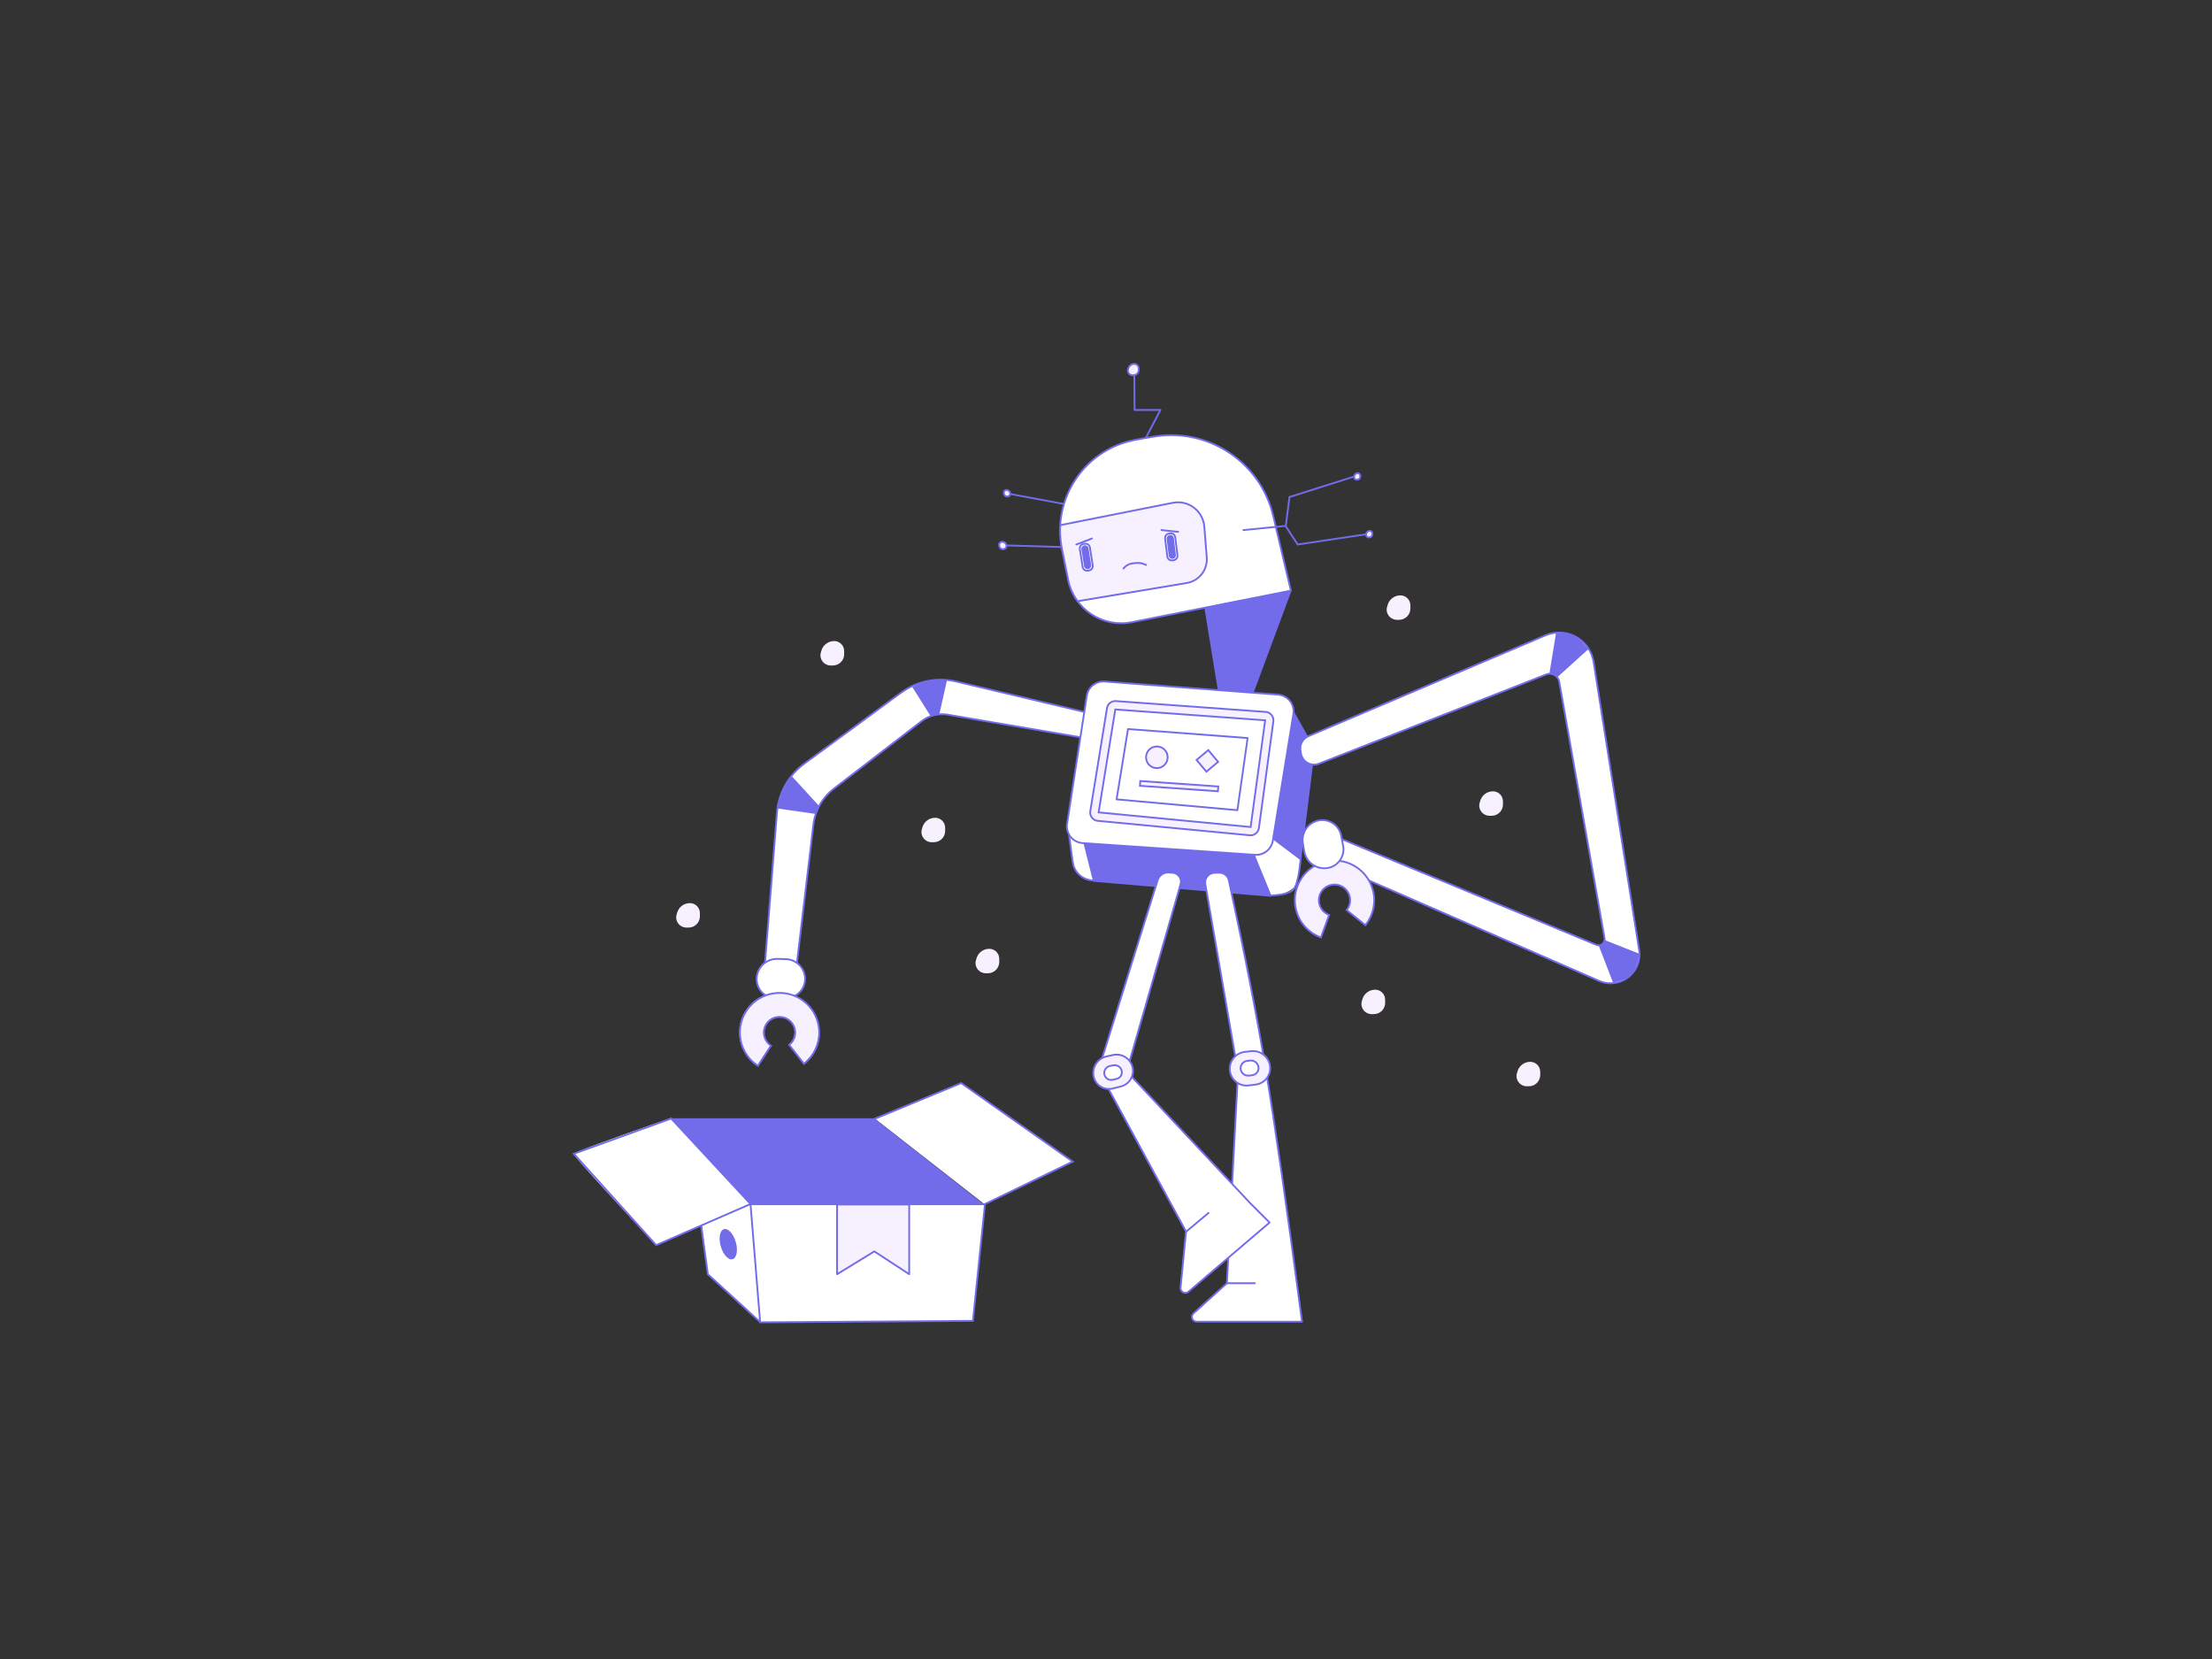 <svg width="1840" height="1380" viewBox="0 0 1840 1380" fill="none" xmlns="http://www.w3.org/2000/svg">
<rect x="0" y="0" width="1840" height="1380" fill="#333333" stroke="none"/>
<path fill-rule="evenodd" clip-rule="evenodd" d="M1126.55 396.027C1126.92 394.79 1128.05 393.941 1129.35 393.934C1129.35 393.934 1129.36 393.934 1129.37 393.934C1130.54 393.94 1131.49 394.897 1131.48 396.071C1131.48 396.498 1131.48 396.748 1131.48 396.819C1131.48 396.823 1131.48 396.828 1131.48 396.834C1131.48 398.227 1130.36 399.363 1128.97 399.39L1128.6 399.397C1128.48 399.399 1128.37 399.392 1128.25 399.377C1127.02 399.211 1126.16 398.078 1126.32 396.845C1126.33 396.758 1126.41 396.485 1126.55 396.027ZM1136.55 444.027C1136.92 442.79 1138.05 441.941 1139.35 441.934C1139.35 441.934 1139.36 441.934 1139.37 441.934C1140.54 441.94 1141.49 442.897 1141.48 444.071C1141.48 444.498 1141.48 444.748 1141.48 444.819C1141.48 444.823 1141.48 444.828 1141.48 444.834C1141.48 446.227 1140.36 447.363 1138.97 447.39L1138.6 447.397C1138.48 447.399 1138.37 447.392 1138.25 447.377C1137.02 447.211 1136.16 446.078 1136.32 444.845C1136.33 444.758 1136.41 444.485 1136.55 444.027ZM839.628 409.06C839.812 409.48 839.914 409.732 839.936 409.815C840.25 411.03 839.519 412.27 838.304 412.584C838.198 412.611 838.091 412.631 837.982 412.642L837.556 412.689C836.165 412.84 834.911 411.843 834.746 410.453C834.738 410.383 834.708 410.144 834.658 409.736C834.512 408.542 835.361 407.455 836.555 407.308C837.854 407.149 839.103 407.861 839.628 409.06ZM836.444 452.404C836.654 452.883 836.772 453.171 836.796 453.267C837.155 454.656 836.32 456.072 834.931 456.431C834.811 456.462 834.688 456.484 834.563 456.498L834.077 456.551C832.487 456.724 831.054 455.584 830.865 453.995C830.856 453.916 830.822 453.643 830.765 453.176C830.597 451.811 831.568 450.569 832.932 450.402C834.417 450.22 835.845 451.033 836.444 452.404ZM938.637 306.176C939.281 304.018 941.266 302.539 943.518 302.539C945.589 302.539 947.267 304.218 947.267 306.288C947.267 307.001 947.268 307.418 947.268 307.539C947.277 309.952 945.342 311.922 942.929 311.955L942.206 311.965C942.018 311.968 941.83 311.957 941.643 311.932C939.498 311.651 937.987 309.684 938.268 307.539C938.287 307.391 938.411 306.936 938.637 306.176Z" fill="#F6F0FF"/>
<path fill-rule="evenodd" clip-rule="evenodd" d="M889.302 693.935C891.613 711.992 893.447 722.326 894.802 724.935C896.835 728.848 907.302 732.435 909.302 732.435C910.635 732.435 959.968 736.601 1057.3 744.935C1064.64 744.935 1070.97 742.768 1076.3 738.435C1078.45 736.687 1078.24 734.187 1079.3 730.435C1080.35 726.732 1081.35 718.899 1082.3 706.935L1057.3 693.935H889.302Z" fill="white"/>
<path d="M836.854 406.845C835.249 407.042 834.107 408.503 834.304 410.108C834.354 410.515 834.384 410.754 834.392 410.822C834.605 412.621 836.228 413.911 838.028 413.715L838.454 413.669C838.598 413.653 838.741 413.627 838.882 413.591C840.498 413.173 841.47 411.525 841.053 409.909C841.016 409.768 840.911 409.511 840.705 409.04C840.048 407.537 838.482 406.645 836.854 406.845ZM839.331 409.641C839.493 410.01 839.593 410.257 839.6 410.284C839.81 411.098 839.321 411.928 838.507 412.138C838.436 412.157 838.364 412.17 838.291 412.178L837.866 412.224C836.883 412.331 835.998 411.627 835.881 410.645C835.873 410.574 835.843 410.335 835.793 409.925C835.697 409.142 836.254 408.43 837.037 408.334C838.007 408.214 838.94 408.746 839.331 409.641ZM833.232 449.938C831.456 450.156 830.193 451.773 830.411 453.548C830.468 454.014 830.502 454.287 830.511 454.365C830.748 456.362 832.55 457.795 834.549 457.577L835.035 457.525C835.195 457.507 835.354 457.478 835.51 457.438C837.299 456.976 838.375 455.15 837.913 453.361C837.874 453.207 837.754 452.915 837.522 452.384C836.79 450.71 835.045 449.716 833.232 449.938ZM836.148 452.985C836.336 453.414 836.451 453.697 836.461 453.736C836.716 454.723 836.122 455.73 835.134 455.986C835.048 456.008 834.961 456.024 834.873 456.033L834.387 456.086C833.205 456.215 832.14 455.368 832 454.188C831.991 454.107 831.957 453.834 831.9 453.366C831.783 452.412 832.461 451.544 833.414 451.427C834.57 451.285 835.681 451.919 836.148 452.985ZM1129.37 392.816C1127.74 392.824 1126.32 393.89 1125.85 395.443C1125.7 395.954 1125.62 396.231 1125.6 396.377C1125.38 398.02 1126.53 399.531 1128.18 399.752C1128.33 399.772 1128.48 399.781 1128.63 399.778L1129.01 399.771C1130.81 399.737 1132.25 398.267 1132.25 396.466L1132.25 396.451C1132.25 396.382 1132.25 396.132 1132.26 395.707C1132.27 394.118 1130.98 392.824 1129.4 392.816C1129.38 392.816 1129.38 392.816 1129.37 392.816ZM1127.09 396.577C1127.09 396.548 1127.17 396.279 1127.29 395.874C1127.57 394.953 1128.41 394.321 1129.37 394.316C1129.38 394.316 1129.38 394.316 1129.39 394.316C1130.15 394.32 1130.76 394.939 1130.76 395.699C1130.75 396.128 1130.75 396.377 1130.75 396.45L1130.75 396.466C1130.75 397.45 1129.97 398.253 1128.98 398.271L1128.61 398.279C1128.53 398.28 1128.45 398.276 1128.38 398.265C1127.56 398.155 1126.98 397.399 1127.09 396.577ZM1139.37 440.816C1137.74 440.824 1136.32 441.89 1135.85 443.443C1135.7 443.954 1135.62 444.231 1135.6 444.377C1135.38 446.02 1136.53 447.531 1138.18 447.752C1138.33 447.772 1138.48 447.781 1138.63 447.778L1139.01 447.771C1140.81 447.737 1142.25 446.267 1142.25 444.466L1142.25 444.451C1142.25 444.382 1142.25 444.132 1142.26 443.707C1142.27 442.118 1140.98 440.824 1139.4 440.816C1139.38 440.816 1139.38 440.816 1139.37 440.816ZM1137.09 444.577C1137.09 444.548 1137.17 444.279 1137.29 443.874C1137.57 442.953 1138.41 442.321 1139.37 442.316C1139.38 442.316 1139.38 442.316 1139.39 442.316C1140.15 442.32 1140.76 442.939 1140.76 443.699C1140.75 444.128 1140.75 444.377 1140.75 444.45L1140.75 444.466C1140.75 445.45 1139.97 446.253 1138.98 446.271L1138.61 446.279C1138.53 446.28 1138.45 446.276 1138.38 446.265C1137.56 446.155 1136.98 445.399 1137.09 444.577ZM937.488 307.638C937.153 310.194 938.954 312.537 941.51 312.873C941.732 312.902 941.956 312.915 942.181 312.912L942.903 312.902C945.727 312.863 947.993 310.557 947.982 307.733C947.982 307.613 947.981 307.196 947.981 306.484C947.981 304 945.967 301.985 943.482 301.985C940.898 301.985 938.622 303.682 937.883 306.158C937.64 306.972 937.516 307.431 937.488 307.638ZM943.482 303.485C945.138 303.485 946.481 304.828 946.481 306.485C946.481 307.199 946.482 307.616 946.482 307.738C946.49 309.74 944.884 311.374 942.883 311.402L942.16 311.412C942.008 311.414 941.856 311.405 941.705 311.385C939.97 311.158 938.748 309.567 938.976 307.833C938.988 307.743 939.109 307.294 939.32 306.587C939.869 304.747 941.562 303.485 943.482 303.485Z" fill="#726CEB"/>
<path d="M893.48 441.173L887.148 454.434L837.002 452.93L836.957 454.43L888.08 455.962L895.161 441.133L924.934 440.426L924.899 438.926L894.292 439.653L889.093 419.217L839.904 410.101L839.631 411.576L887.876 420.517L893.133 441.181L893.48 441.173Z" fill="#726CEB"/>
<path fill-rule="evenodd" clip-rule="evenodd" d="M1001.8 505.435L1074.3 491.435L1041.8 578.935H1013.8L1001.8 505.435Z" fill="#726CEB"/>
<path fill-rule="evenodd" clip-rule="evenodd" d="M911.302 594.434L795.493 566.919C779.512 563.122 762.669 566.534 749.424 576.25L668.976 635.267C655.849 644.898 647.562 659.765 646.276 675.995L635.302 814.434H661.302L676.613 685.819C678.013 674.062 684.092 663.365 693.477 656.145L766.596 599.9C772.784 595.14 780.677 593.18 788.373 594.492L908.302 614.934L911.302 594.434Z" fill="white"/>
<path d="M912.144 593.863L795.667 566.19C779.471 562.342 762.403 565.799 748.981 575.645L668.533 634.663C655.229 644.422 646.832 659.488 645.528 675.936L634.49 815.184H661.968L677.358 685.908C678.734 674.351 684.71 663.836 693.935 656.74L767.054 600.495C773.075 595.862 780.758 593.954 788.247 595.231L908.933 615.803L912.144 593.863ZM907.671 614.066L788.499 593.752C780.597 592.406 772.492 594.418 766.139 599.306L693.02 655.551C683.475 662.893 677.292 673.773 675.869 685.731L660.636 813.684H636.114L647.024 676.054C648.293 660.041 656.468 645.374 669.42 635.872L749.868 576.855C762.936 567.268 779.553 563.903 795.32 567.649L910.461 595.005L907.671 614.066Z" fill="#726CEB"/>
<path fill-rule="evenodd" clip-rule="evenodd" d="M908.859 731.663L901.302 701.435L1043.8 710.935L1045.43 715.159L1057.3 744.164C1065.87 743.799 1071.72 742.34 1074.83 739.849C1077.61 737.63 1079.75 729.299 1081.12 715.042L1059.3 698.631L1070.3 580.935L1093.8 622.935L1083.05 709.883C1083.05 709.918 1083.05 709.955 1083.05 709.991C1081.7 727.904 1079.34 738.162 1075.77 741.02C1072.33 743.774 1066.15 745.304 1057.2 745.67L1057.3 745.935L909.302 733.435L909.239 733.183C900.23 732.864 892.759 726.099 891.554 717.161L888.514 694.616L890 694.415L893.04 716.961C894.128 725.03 900.775 731.173 908.859 731.663Z" fill="#726CEB"/>
<path d="M883.302 456.312L888.491 482.258C893.36 506.6 917.02 522.402 941.37 517.573L1073.8 491.312L1059.09 429.079C1048.75 385.33 1006.83 356.628 962.302 362.812C956.397 363.632 950.069 364.725 943.316 366.09C901.856 374.471 875.006 414.835 883.302 456.312Z" fill="white"/>
<mask id="mask0" mask-type="alpha" maskUnits="userSpaceOnUse" x="881" y="361" width="193" height="158">
<path d="M883.302 456.312L888.491 482.258C893.36 506.6 917.02 522.402 941.37 517.573L1073.8 491.312L1059.09 429.079C1048.75 385.33 1006.83 356.628 962.302 362.812C956.397 363.632 950.069 364.725 943.316 366.09C901.856 374.471 875.006 414.835 883.302 456.312Z" fill="white"/>
</mask>
<g mask="url(#mask0)">
<path fill-rule="evenodd" clip-rule="evenodd" d="M882.302 502.935L987.184 485.454C997.43 483.747 1004.66 474.48 1003.83 464.126L1001.78 438.564C1000.81 426.452 990.2 417.423 978.089 418.395C977.242 418.463 976.4 418.58 975.566 418.745L866.302 440.435L882.302 502.935Z" fill="#F6F0FF"/>
<path d="M881.746 503.288L987.307 485.694C997.937 483.922 1005.44 474.308 1004.58 463.566L1002.53 438.004C1001.52 425.479 990.553 416.142 978.029 417.147C977.153 417.218 976.282 417.339 975.421 417.51L865.379 439.353L881.746 503.288ZM867.225 440.516L975.713 418.981C976.518 418.821 977.331 418.708 978.149 418.643C989.848 417.703 1000.09 426.425 1001.03 438.124L1003.08 463.686C1003.88 473.651 996.922 482.571 987.061 484.215L882.858 501.582L867.225 440.516Z" fill="#726CEB"/>
</g>
<path d="M944.518 340.29L944.302 311.935C944.302 311.52 943.966 311.185 943.552 311.185C943.138 311.185 942.802 311.52 942.802 311.935L943.018 341.04C943.018 341.454 943.354 341.79 943.768 341.79H964.031L952.603 363.693C952.412 364.06 952.554 364.513 952.921 364.704C953.288 364.896 953.741 364.754 953.933 364.386L965.933 341.386C966.194 340.887 965.831 340.29 965.268 340.29H944.518Z" fill="#726CEB"/>
<path d="M882.567 456.459L887.756 482.405C892.705 507.153 916.761 523.218 941.516 518.309L1073.95 492.048C1074.36 491.965 1074.63 491.553 1074.53 491.14L1059.82 428.906C1049.39 384.781 1007.11 355.832 962.199 362.069C956.278 362.892 949.935 363.987 943.168 365.355C901.302 373.817 874.19 414.576 882.567 456.459ZM941.225 516.838C917.281 521.586 894.014 506.047 889.227 482.111L884.038 456.165C875.823 415.093 902.41 375.124 943.465 366.825C950.203 365.463 956.516 364.373 962.405 363.555C1006.55 357.424 1048.11 385.879 1058.36 429.251L1072.89 490.728L941.225 516.838Z" fill="#726CEB"/>
<path fill-rule="evenodd" clip-rule="evenodd" d="M904.024 578.739L887.623 685.19C886.445 692.832 891.686 699.982 899.328 701.159C899.719 701.219 900.113 701.263 900.508 701.29L1043.98 711.066C1051.19 711.558 1057.59 706.478 1058.75 699.343L1075.86 594.016C1077.1 586.384 1071.91 579.192 1064.28 577.953C1063.89 577.889 1063.49 577.842 1063.09 577.812L918.916 566.91C911.625 566.359 905.137 571.512 904.024 578.739Z" fill="white"/>
<path d="M903.283 578.625L886.882 685.076C885.641 693.127 891.162 700.66 899.214 701.9C899.626 701.964 900.041 702.01 900.457 702.038L1043.93 711.815C1051.53 712.333 1058.27 706.981 1059.49 699.463L1076.6 594.136C1077.9 586.095 1072.44 578.518 1064.4 577.212C1063.99 577.145 1063.57 577.095 1063.15 577.064L918.973 566.163C911.291 565.582 904.456 571.011 903.283 578.625ZM904.765 578.853C905.819 572.013 911.959 567.137 918.86 567.658L1063.04 578.559C1063.41 578.588 1063.79 578.632 1064.16 578.693C1071.39 579.866 1076.29 586.673 1075.12 593.896L1058.01 699.223C1056.92 705.976 1050.86 710.783 1044.03 710.318L900.559 700.542C900.185 700.516 899.812 700.475 899.442 700.418C892.21 699.303 887.25 692.537 888.364 685.305L904.765 578.853Z" fill="#726CEB"/>
<path fill-rule="evenodd" clip-rule="evenodd" d="M629.172 813.167C628.721 821.864 635.405 829.28 644.103 829.731C644.359 829.745 644.616 829.752 644.872 829.752L653.44 829.778C662.251 829.805 669.415 822.684 669.442 813.873C669.442 813.849 669.442 813.825 669.442 813.801C669.428 804.872 662.324 797.569 653.399 797.31L646.581 797.112C637.379 796.844 629.649 803.974 629.172 813.167Z" fill="white"/>
<path fill-rule="evenodd" clip-rule="evenodd" d="M818.938 1001.72L892.302 966.224L799.527 900.934L727.302 930.188" fill="white"/>
<path d="M628.673 813.642C628.201 822.752 635.203 830.521 644.314 830.994C644.583 831.008 644.852 831.015 645.12 831.016L653.689 831.042C662.914 831.07 670.414 823.614 670.442 814.389L670.442 814.314C670.428 804.98 663.001 797.345 653.671 797.074L646.853 796.876C637.244 796.597 629.171 804.042 628.673 813.642ZM630.171 813.719C630.627 804.933 638.015 798.12 646.809 798.375L653.628 798.573C662.147 798.821 668.929 805.792 668.942 814.316L668.942 814.384C668.917 822.781 662.09 829.567 653.693 829.542L645.125 829.516C644.88 829.515 644.636 829.509 644.392 829.496C636.108 829.066 629.742 822.003 630.171 813.719Z" fill="#726CEB"/>
<path fill-rule="evenodd" clip-rule="evenodd" d="M624.304 1001.72L545.804 1035.93C499.979 986.609 477.145 961.275 477.304 959.934C477.462 958.592 504.462 948.592 558.304 929.934L624.304 1001.72Z" fill="white"/>
<path fill-rule="evenodd" clip-rule="evenodd" d="M632.3 1100.14L809.302 1098.93L819.302 1001.93H624.302L583.802 1019.43L588.802 1059.93L632.3 1100.14Z" fill="white"/>
<path fill-rule="evenodd" clip-rule="evenodd" d="M696.302 1001.93V1059.93L727.302 1040.93L756.302 1059.93V1001.93H696.302Z" fill="#F6F0FF"/>
<path d="M631.56 1100.06L588.096 1060.3L582.651 1020.49L545.608 1036.63L476 959.399L558.514 929.56L624.825 1000.97H818.768L890.83 966.105L799.432 901.783L727.802 931.435L727.239 930.044L799.626 900.086L893.777 966.345L820.026 1002.03L809.981 1099.47L631.611 1100.69L631.56 1100.06ZM631.381 1097.86L623.625 1002.63L584.079 1019.86L589.508 1059.56L631.381 1097.86ZM625.117 1002.47L632.993 1099.18L808.626 1097.98L818.472 1002.47H625.117ZM558.09 931.309L478.607 960.051L545.999 1034.82L623.034 1001.25L558.09 931.309Z" fill="#726CEB"/>
<path d="M755.891 1060.56C756.39 1060.89 757.052 1060.53 757.052 1059.93V1001.93C757.052 1001.52 756.716 1001.18 756.302 1001.18H696.302C695.888 1001.18 695.552 1001.52 695.552 1001.93V1059.93C695.552 1060.52 696.194 1060.88 696.694 1060.57L727.288 1041.82L755.891 1060.56ZM755.552 1002.68V1058.55L727.713 1040.31C727.47 1040.15 727.157 1040.14 726.91 1040.29L697.052 1058.59V1002.68H755.552Z" fill="#726CEB"/>
<path d="M898.049 457.422C897.575 454.982 899.168 452.62 901.608 452.146C904.047 451.672 906.409 453.265 906.884 455.704L909.555 469.447C910.029 471.887 908.436 474.249 905.996 474.723C903.557 475.197 901.194 473.604 900.72 471.164L898.049 457.422Z" fill="white"/>
<path d="M968.486 448.595C968.15 445.855 970.099 443.36 972.84 443.023C975.58 442.687 978.075 444.636 978.412 447.377L980.118 461.272C980.454 464.013 978.505 466.508 975.764 466.845C973.024 467.181 970.529 465.232 970.192 462.491L968.486 448.595Z" fill="white"/>
<path d="M973.336 442.963L972.344 443.085C969.877 443.388 968.123 445.633 968.425 448.1L970.254 462.988C970.556 465.455 972.802 467.209 975.268 466.906L976.261 466.784C978.728 466.481 980.482 464.236 980.179 461.769L978.351 446.881C978.048 444.414 975.803 442.66 973.336 442.963ZM973.519 444.452C975.163 444.25 976.66 445.419 976.862 447.064L978.69 461.952C978.892 463.597 977.723 465.093 976.078 465.295L975.086 465.417C973.441 465.619 971.944 464.45 971.742 462.805L969.914 447.917C969.712 446.272 970.882 444.776 972.526 444.574L973.519 444.452ZM973.084 445.009C971.439 445.211 970.27 446.708 970.472 448.352L972.178 462.248C972.38 463.892 973.876 465.062 975.521 464.86C977.165 464.658 978.335 463.161 978.133 461.517L976.427 447.621C976.225 445.977 974.728 444.807 973.084 445.009ZM979.914 443.141C980.326 443.185 980.695 442.886 980.739 442.474C980.783 442.062 980.484 441.693 980.072 441.649L966.221 440.185C965.809 440.141 965.44 440.44 965.396 440.851C965.353 441.263 965.651 441.633 966.063 441.676L979.914 443.141ZM895.571 453.634L908.571 448.634C908.958 448.486 909.151 448.052 909.002 447.665C908.854 447.279 908.42 447.086 908.033 447.234L895.033 452.234C894.646 452.383 894.454 452.817 894.602 453.204C894.751 453.59 895.185 453.783 895.571 453.634ZM935.12 473.39C937.071 470.98 939.585 469.622 942.703 469.294C947.882 468.75 949.038 468.892 953.03 470.625C953.41 470.79 953.851 470.616 954.017 470.236C954.182 469.856 954.007 469.414 953.627 469.249C949.383 467.406 947.969 467.233 942.546 467.803C939.034 468.172 936.157 469.726 933.954 472.446C933.694 472.768 933.743 473.24 934.065 473.501C934.387 473.761 934.859 473.712 935.12 473.39ZM902.206 451.562L901.218 451.718C898.763 452.107 897.089 454.412 897.478 456.867L899.824 471.682C900.213 474.137 902.518 475.811 904.973 475.423L905.96 475.266C908.415 474.877 910.09 472.572 909.701 470.118L907.354 455.302C906.966 452.848 904.661 451.173 902.206 451.562ZM902.441 453.043C904.077 452.784 905.614 453.9 905.873 455.537L908.219 470.352C908.479 471.989 907.362 473.525 905.726 473.785L904.738 473.941C903.101 474.2 901.565 473.084 901.306 471.447L898.959 456.632C898.7 454.995 899.816 453.459 901.453 453.2L902.441 453.043ZM902.025 453.615C900.388 453.874 899.272 455.411 899.531 457.048L901.721 470.875C901.98 472.512 903.517 473.628 905.154 473.369C906.79 473.11 907.907 471.573 907.647 469.937L905.457 456.109C905.198 454.472 903.661 453.356 902.025 453.615Z" fill="#726CEB"/>
<path fill-rule="evenodd" clip-rule="evenodd" d="M818.304 1001.72H624.304L558.304 930.225H727.304L818.304 1001.72ZM609.385 1047.43C605.935 1048.42 601.533 1043.63 599.554 1036.73C597.575 1029.82 598.768 1023.43 602.219 1022.44C605.67 1021.45 610.071 1026.24 612.05 1033.14C614.029 1040.04 612.836 1046.44 609.385 1047.43Z" fill="#726CEB"/>
<path fill-rule="evenodd" clip-rule="evenodd" d="M1002.84 735.388L1030.04 891.935L1020.8 1067.43L993.036 1092.46C991.395 1093.94 991.264 1096.47 992.743 1098.11C993.501 1098.95 994.581 1099.43 995.714 1099.43H1083.3C1070.84 1005.35 1060.75 935.187 1053.04 888.935C1045.59 844.246 1035.38 792.014 1022.41 732.238C1021.61 728.559 1018.36 725.935 1014.59 725.935C1013.71 725.935 1012.86 725.935 1012.04 725.935C1011.36 725.935 1010.63 725.979 1009.83 726.067C1005.44 726.556 1002.28 730.512 1002.77 734.903C1002.78 735.065 1002.81 735.227 1002.84 735.388Z" fill="white"/>
<path d="M1019.83 1067.09L992.295 1091.91C990.347 1093.66 990.191 1096.67 991.947 1098.61C992.848 1099.61 994.13 1100.18 995.476 1100.18H1083.06C1083.52 1100.18 1083.87 1099.79 1083.81 1099.34C1071.34 1005.25 1061.25 935.073 1053.54 888.811C1046.09 844.11 1035.88 791.866 1022.91 732.079C1022.03 728.055 1018.47 725.185 1014.36 725.185H1011.8C1011.09 725.185 1010.33 725.23 1009.51 725.322C1004.71 725.856 1001.25 730.183 1001.78 734.986C1001.8 735.163 1001.83 735.34 1001.86 735.516L1029.05 891.98L1019.83 1067.09ZM1019.81 1067.4L1020.06 1066.88L1019.83 1067.09L1019.81 1067.4ZM1082.21 1098.68H995.476C994.555 1098.68 993.678 1098.29 993.062 1097.61C991.86 1096.28 991.966 1094.22 993.3 1093.02L1021.07 1067.99C1021.21 1067.86 1021.3 1067.67 1021.31 1067.47L1030.55 891.974L1030.54 891.806L1003.34 735.259C1003.31 735.113 1003.29 734.967 1003.27 734.82C1002.83 730.84 1005.7 727.255 1009.68 726.812C1010.44 726.727 1011.15 726.685 1011.8 726.685H1014.36C1017.77 726.685 1020.72 729.063 1021.44 732.397C1034.41 792.162 1044.61 844.383 1052.06 889.058C1059.75 935.161 1069.8 1005.04 1082.21 1098.68Z" fill="#726CEB"/>
<path fill-rule="evenodd" clip-rule="evenodd" d="M1023.4 890.327C1022.48 882.604 1027.99 875.595 1035.71 874.659L1040.82 874.039C1048.56 873.101 1055.64 878.508 1056.77 886.225C1056.79 886.323 1056.8 886.421 1056.81 886.519C1057.75 894.039 1052.41 900.894 1044.89 901.831L1039.03 902.562C1039.01 902.565 1038.98 902.568 1038.95 902.571C1031.28 903.485 1024.32 898.003 1023.4 890.327ZM1032.4 888.967C1032.81 892.344 1035.88 894.748 1039.26 894.34L1042 894.01C1045.26 893.616 1047.59 890.649 1047.19 887.384C1047.19 887.325 1047.18 887.267 1047.17 887.209C1046.66 883.827 1043.56 881.459 1040.16 881.857L1037.76 882.139C1034.4 882.533 1032 885.575 1032.39 888.934C1032.39 888.945 1032.4 888.956 1032.4 888.967Z" fill="#F6F0FF"/>
<path d="M1022.29 890.771C1021.32 882.638 1027.12 875.255 1035.25 874.27L1040.36 873.65C1048.51 872.663 1055.96 878.352 1057.15 886.472C1057.16 886.575 1057.18 886.679 1057.19 886.782C1058.18 894.713 1052.55 901.943 1044.62 902.931L1038.76 903.662L1038.68 903.672C1030.59 904.634 1023.25 898.858 1022.29 890.771ZM1023.78 890.594C1024.65 897.859 1031.24 903.047 1038.5 902.182L1038.57 902.173L1044.44 901.443C1051.54 900.557 1056.59 894.076 1055.7 886.968C1055.69 886.875 1055.68 886.782 1055.67 886.689C1054.59 879.375 1047.88 874.25 1040.54 875.139L1035.43 875.759C1028.12 876.645 1022.91 883.282 1023.78 890.594ZM1031.28 889.377C1030.84 885.607 1033.54 882.192 1037.31 881.75L1039.71 881.468C1043.51 881.022 1046.98 883.67 1047.55 887.452C1047.56 887.518 1047.56 887.584 1047.57 887.65C1048.02 891.326 1045.4 894.667 1041.72 895.11L1038.98 895.441C1035.2 895.898 1031.75 893.202 1031.29 889.414L1031.28 889.377ZM1038.8 893.951L1041.54 893.621C1044.39 893.277 1046.43 890.684 1046.08 887.829C1046.08 887.778 1046.07 887.727 1046.06 887.676C1045.61 884.694 1042.88 882.606 1039.88 882.958L1037.48 883.24C1034.53 883.585 1032.43 886.255 1032.77 889.202L1032.77 889.231C1033.14 892.198 1035.84 894.309 1038.8 893.951Z" fill="#726CEB"/>
<path fill-rule="evenodd" clip-rule="evenodd" d="M962.653 732.065L913.302 890.258L986.214 1024.43L981.674 1071.07C981.46 1073.27 983.069 1075.23 985.268 1075.44C986.348 1075.55 987.426 1075.21 988.252 1074.5L1055.71 1016.93L1039.71 1000.93L936.863 891.198L981.685 735.543C982.835 731.549 980.529 727.378 976.535 726.228C975.857 726.033 975.156 725.934 974.452 725.934C973.746 725.934 973.021 725.891 972.276 725.805C967.981 725.309 963.941 727.938 962.653 732.065Z" fill="white"/>
<path d="M985.905 1024.79L985.817 1024.36L985.795 1024.59L985.905 1024.79ZM981.278 1071C981.023 1073.61 982.934 1075.93 985.545 1076.19C986.828 1076.31 988.108 1075.91 989.089 1075.07L1056.55 1017.5C1056.88 1017.22 1056.9 1016.71 1056.59 1016.4L1040.59 1000.4L938.052 890.996L982.756 735.751C984.02 731.358 981.485 726.772 977.092 725.507C976.348 725.293 975.577 725.184 974.802 725.184C974.126 725.184 973.429 725.143 972.712 725.06C968.059 724.523 963.682 727.371 962.287 731.842L912.936 890.035C912.876 890.228 912.896 890.438 912.993 890.616L985.795 1024.59L981.278 1071ZM988.115 1073.93C987.444 1074.5 986.568 1074.78 985.69 1074.69C983.904 1074.52 982.597 1072.93 982.77 1071.14L987.31 1024.51C987.325 1024.36 987.294 1024.21 987.223 1024.08L914.462 890.179L963.719 732.289C964.899 728.505 968.603 726.096 972.54 726.55C973.313 726.639 974.067 726.684 974.802 726.684C975.436 726.684 976.067 726.773 976.677 726.948C980.274 727.984 982.35 731.739 981.314 735.336L936.493 890.991C936.42 891.245 936.486 891.518 936.666 891.711L1039.52 1001.45L1054.96 1016.89L988.115 1073.93Z" fill="#726CEB"/>
<path fill-rule="evenodd" clip-rule="evenodd" d="M909.559 894.944C908.112 887.414 912.918 880.1 920.404 878.441L925.732 877.26C932.968 875.656 940.162 880.116 941.944 887.309C943.714 894.455 939.363 901.684 932.22 903.465L925.519 905.136C925.289 905.193 925.058 905.244 924.825 905.289C917.753 906.648 910.918 902.016 909.559 894.944ZM918.539 893.418C919.179 896.528 922.217 898.531 925.327 897.891C925.379 897.881 925.43 897.87 925.481 897.857L928.809 897.078C931.805 896.375 933.664 893.378 932.962 890.382C932.951 890.332 932.938 890.284 932.926 890.235C932.109 887.131 929.005 885.21 925.863 885.863L923.135 886.429C919.938 887.093 917.882 890.22 918.539 893.418Z" fill="#F6F0FF"/>
<path d="M908.925 895.396C907.401 887.468 912.462 879.767 920.344 878.019L925.673 876.838C933.305 875.147 940.895 879.851 942.774 887.439C944.644 894.987 940.048 902.622 932.504 904.503L925.803 906.174C925.56 906.235 925.315 906.289 925.069 906.336C917.59 907.773 910.362 902.875 908.925 895.396ZM910.398 895.113C911.679 901.779 918.121 906.144 924.786 904.863C925.005 904.821 925.223 904.773 925.44 904.718L932.141 903.048C938.882 901.367 942.989 894.544 941.318 887.8C939.634 881.002 932.835 876.787 925.997 878.303L920.669 879.484C913.58 881.055 909.028 887.982 910.398 895.113ZM917.907 893.88C917.167 890.276 919.483 886.754 923.085 886.006L925.813 885.439C929.346 884.705 932.835 886.865 933.754 890.355C933.768 890.41 933.782 890.465 933.795 890.521C934.592 893.92 932.482 897.322 929.083 898.119L925.755 898.898C925.697 898.912 925.639 898.925 925.581 898.937C922.065 899.659 918.63 897.395 917.907 893.88ZM919.377 893.578C919.932 896.282 922.575 898.023 925.279 897.467C925.324 897.458 925.368 897.448 925.413 897.438L928.74 896.658C931.333 896.05 932.942 893.456 932.335 890.863C932.325 890.821 932.314 890.778 932.303 890.736C931.588 888.018 928.87 886.336 926.118 886.908L923.39 887.474C920.598 888.054 918.803 890.785 919.377 893.578Z" fill="#726CEB"/>
<path fill-rule="evenodd" clip-rule="evenodd" d="M812.278 797.153C813.674 792.435 818.021 789.207 822.941 789.236C827.485 789.262 831.162 792.938 831.188 797.481C831.197 798.963 831.203 799.831 831.205 800.087C831.205 800.093 831.205 800.099 831.206 800.106C831.246 805.294 827.072 809.533 821.884 809.573L820.061 809.587C819.68 809.59 819.298 809.568 818.92 809.52C814.241 808.926 810.93 804.652 811.523 799.973C811.563 799.66 811.815 798.72 812.278 797.153ZM767.278 688.153C768.674 683.435 773.021 680.207 777.941 680.236C782.485 680.262 786.162 683.938 786.188 688.481C786.197 689.963 786.203 690.831 786.205 691.087C786.205 691.093 786.206 691.099 786.206 691.106C786.246 696.294 782.072 700.533 776.884 700.573L775.061 700.587C774.68 700.59 774.298 700.568 773.92 700.52C769.241 699.926 765.93 695.652 766.523 690.973C766.563 690.66 766.815 689.72 767.278 688.153ZM1231.28 666.153C1232.67 661.435 1237.02 658.207 1241.94 658.236C1246.48 658.262 1250.16 661.938 1250.19 666.481C1250.2 667.963 1250.2 668.831 1250.21 669.087C1250.21 669.093 1250.21 669.099 1250.21 669.106C1250.25 674.294 1246.07 678.533 1240.88 678.573L1239.06 678.587C1238.68 678.59 1238.3 678.568 1237.92 678.52C1233.24 677.926 1229.93 673.652 1230.52 668.973C1230.56 668.66 1230.81 667.72 1231.28 666.153ZM1133.28 831.153C1134.67 826.435 1139.02 823.207 1143.94 823.236C1148.48 823.262 1152.16 826.938 1152.19 831.481C1152.2 832.963 1152.2 833.831 1152.21 834.087C1152.21 834.093 1152.21 834.099 1152.21 834.106C1152.25 839.294 1148.07 843.533 1142.88 843.573L1141.06 843.587C1140.68 843.59 1140.3 843.568 1139.92 843.52C1135.24 842.926 1131.93 838.652 1132.52 833.973C1132.56 833.66 1132.81 832.72 1133.28 831.153ZM1262.28 891.153C1263.67 886.435 1268.02 883.207 1272.94 883.236C1277.48 883.262 1281.16 886.938 1281.19 891.481C1281.2 892.963 1281.2 893.831 1281.21 894.087C1281.21 894.093 1281.21 894.099 1281.21 894.106C1281.25 899.294 1277.07 903.533 1271.88 903.573L1270.06 903.587C1269.68 903.59 1269.3 903.568 1268.92 903.52C1264.24 902.926 1260.93 898.652 1261.52 893.973C1261.56 893.66 1261.81 892.72 1262.28 891.153ZM1154.28 503.153C1155.67 498.435 1160.02 495.207 1164.94 495.236C1169.48 495.262 1173.16 498.938 1173.19 503.481C1173.2 504.963 1173.2 505.831 1173.21 506.087C1173.21 506.093 1173.21 506.099 1173.21 506.106C1173.25 511.294 1169.07 515.533 1163.88 515.573L1162.06 515.587C1161.68 515.59 1161.3 515.568 1160.92 515.52C1156.24 514.926 1152.93 510.652 1153.52 505.973C1153.56 505.66 1153.81 504.72 1154.28 503.153ZM563.278 759.153C564.674 754.435 569.021 751.207 573.941 751.236C578.485 751.262 582.162 754.938 582.188 759.481C582.197 760.963 582.203 761.831 582.205 762.087C582.205 762.093 582.206 762.099 582.206 762.106C582.246 767.294 578.072 771.533 572.884 771.573L571.061 771.587C570.68 771.59 570.298 771.568 569.92 771.52C565.241 770.926 561.93 766.652 562.523 761.973C562.563 761.66 562.815 760.72 563.278 759.153ZM683.278 541.153C684.674 536.435 689.021 533.207 693.941 533.236C698.485 533.262 702.162 536.938 702.188 541.481C702.197 542.963 702.203 543.831 702.205 544.087C702.205 544.093 702.206 544.099 702.206 544.106C702.246 549.294 698.072 553.533 692.884 553.573L691.061 553.587C690.68 553.59 690.298 553.568 689.92 553.52C685.241 552.926 681.93 548.652 682.523 543.973C682.563 543.66 682.815 542.72 683.278 541.153Z" fill="#F6F0FF"/>
<path fill-rule="evenodd" clip-rule="evenodd" d="M629.996 886.286C621.457 880.725 615.603 871.298 615.029 860.343C614.075 842.143 628.056 826.615 646.257 825.662C664.457 824.708 679.985 838.689 680.938 856.889C681.523 868.048 676.494 878.201 668.321 884.608L655.995 868.855C659.215 866.332 661.196 862.332 660.966 857.936C660.59 850.766 654.473 845.258 647.303 845.634C640.133 846.01 634.626 852.127 635.001 859.297C635.228 863.612 637.534 867.326 640.898 869.516L629.996 886.286Z" fill="#F6F0FF"/>
<path d="M630.683 887.638L630.054 887.229C621.069 881.377 615.319 871.61 614.747 860.697C613.771 842.083 628.07 826.202 646.684 825.227C665.298 824.251 681.179 838.55 682.154 857.164C682.737 868.282 677.849 878.773 669.251 885.513L668.66 885.976L655.41 869.042L656 868.579C659.122 866.132 660.895 862.325 660.684 858.289C660.33 851.533 654.566 846.343 647.809 846.697C641.053 847.051 635.863 852.815 636.217 859.572C636.425 863.533 638.511 867.078 641.774 869.202L642.402 869.611L630.683 887.638ZM630.248 885.555L640.338 870.033C637.033 867.617 634.939 863.841 634.719 859.65C634.322 852.067 640.147 845.597 647.731 845.199C655.314 844.802 661.784 850.627 662.182 858.211C662.406 862.485 660.645 866.532 657.502 869.282L668.911 883.862C676.764 877.409 681.2 867.612 680.656 857.243C679.724 839.456 664.549 825.793 646.763 826.725C628.976 827.657 615.313 842.832 616.245 860.618C616.778 870.792 622.019 879.922 630.248 885.555Z" fill="#726CEB"/>
<path fill-rule="evenodd" clip-rule="evenodd" d="M1096.77 635.297L1285.9 561.009C1290.02 559.394 1294.66 561.418 1296.27 565.531C1296.47 566.026 1296.61 566.539 1296.71 567.063L1334.42 780.447C1334.9 783.167 1333.08 785.761 1330.36 786.241C1329.42 786.407 1328.46 786.301 1327.57 785.935L1091.5 687.935V711.935L1329.86 815.923C1342.01 821.223 1356.16 815.671 1361.46 803.522C1363.29 799.328 1363.88 794.698 1363.17 790.178L1325.3 550.635C1322.8 534.815 1307.95 524.018 1292.13 526.518C1289.79 526.889 1287.5 527.546 1285.31 528.475L1088.04 612.366C1083.71 614.21 1081.03 618.61 1081.38 623.309C1081.48 624.693 1081.69 626.069 1082 627.435C1082.01 627.479 1082.02 627.523 1082.03 627.567C1083.42 633.482 1089.34 637.154 1095.25 635.768C1095.77 635.648 1096.27 635.49 1096.77 635.297Z" fill="white"/>
<path d="M1097.34 635.994L1286.48 561.706C1290.2 560.243 1294.41 562.077 1295.87 565.804C1296.05 566.253 1296.18 566.718 1296.27 567.193L1333.98 780.577C1334.38 782.888 1332.84 785.093 1330.53 785.502C1329.73 785.643 1328.91 785.553 1328.16 785.242L1091.05 686.81V712.425L1329.86 816.61C1342.39 822.075 1356.98 816.35 1362.44 803.821C1364.33 799.496 1364.94 794.721 1364.21 790.06L1326.34 550.517C1323.78 534.288 1308.54 523.211 1292.31 525.776C1289.91 526.157 1287.56 526.831 1285.32 527.784L1088.05 611.675C1083.42 613.644 1080.55 618.345 1080.93 623.364C1081.04 624.786 1081.25 626.199 1081.57 627.601C1081.59 627.669 1081.59 627.669 1081.6 627.737C1083.08 634.055 1089.4 637.977 1095.72 636.498C1096.27 636.369 1096.81 636.2 1097.34 635.994ZM1092.55 689.057L1327.59 786.627C1328.6 787.048 1329.71 787.17 1330.79 786.979C1333.92 786.426 1336 783.443 1335.45 780.316L1297.74 566.932C1297.64 566.359 1297.48 565.797 1297.27 565.256C1295.5 560.758 1290.42 558.543 1285.93 560.31L1096.79 634.598C1096.33 634.778 1095.86 634.925 1095.38 635.037C1089.87 636.328 1084.35 632.906 1083.06 627.395C1083.05 627.33 1083.05 627.33 1083.03 627.266C1082.73 625.937 1082.53 624.599 1082.43 623.252C1082.1 618.874 1084.6 614.773 1088.64 613.055L1285.9 529.165C1288.03 528.259 1290.26 527.619 1292.55 527.258C1307.96 524.822 1322.43 535.34 1324.86 550.751L1362.72 790.295C1363.42 794.673 1362.84 799.158 1361.07 803.221C1355.94 814.991 1342.23 820.369 1330.46 815.235L1092.55 711.443V689.057Z" fill="#726CEB"/>
<path fill-rule="evenodd" clip-rule="evenodd" d="M1098.82 779.758C1089.25 776.261 1081.42 768.393 1078.4 757.848C1073.37 740.328 1083.5 722.054 1101.02 717.03C1118.54 712.006 1136.82 722.136 1141.84 739.656C1144.92 750.396 1142.31 761.421 1135.78 769.502L1120.23 756.926C1122.8 753.743 1123.83 749.4 1122.62 745.168C1120.64 738.267 1113.44 734.276 1106.54 736.255C1099.63 738.234 1095.64 745.433 1097.62 752.335C1098.81 756.489 1101.9 759.588 1105.67 760.966L1098.82 779.758Z" fill="#F6F0FF"/>
<path d="M1099.23 780.793L1098.53 780.535C1088.45 776.855 1080.65 768.632 1077.64 758.127C1072.5 740.21 1082.86 721.52 1100.78 716.382C1118.7 711.244 1137.39 721.604 1142.53 739.522C1145.6 750.223 1143.19 761.545 1136.33 770.046L1135.86 770.63L1119.14 757.111L1119.61 756.528C1122.1 753.441 1122.97 749.333 1121.86 745.448C1120 738.944 1113.21 735.184 1106.71 737.049C1100.21 738.914 1096.44 745.698 1098.31 752.201C1099.4 756.014 1102.23 758.998 1105.89 760.335L1106.59 760.592L1099.23 780.793ZM1104.68 761.467C1100.91 759.857 1098.02 756.648 1096.87 752.614C1094.77 745.315 1099 737.7 1106.3 735.607C1113.59 733.514 1121.21 737.735 1123.3 745.034C1124.48 749.148 1123.68 753.488 1121.23 756.874L1135.63 768.514C1141.83 760.46 1143.95 749.917 1141.09 739.935C1136.18 722.814 1118.32 712.914 1101.2 717.824C1084.07 722.733 1074.18 740.592 1079.08 757.714C1081.89 767.507 1089.05 775.224 1098.34 778.861L1104.68 761.467Z" fill="#726CEB"/>
<path fill-rule="evenodd" clip-rule="evenodd" d="M1104.14 722.333C1112.76 721.116 1118.77 713.139 1117.55 704.516C1117.52 704.262 1117.47 704.008 1117.43 703.756L1115.82 695.341C1114.16 686.687 1105.8 681.013 1097.15 682.668C1097.13 682.673 1097.1 682.677 1097.08 682.682C1088.32 684.399 1082.5 692.766 1083.95 701.577L1085.06 708.307C1086.55 717.391 1095.03 723.619 1104.14 722.333Z" fill="white"/>
<path d="M1104.07 722.849C1113.1 721.574 1119.39 713.218 1118.12 704.184C1118.08 703.918 1118.04 703.652 1117.98 703.388L1116.38 694.973C1114.64 685.912 1105.89 679.972 1096.83 681.705L1096.76 681.719C1087.6 683.514 1081.52 692.261 1083.03 701.471L1084.14 708.202C1085.7 717.687 1094.55 724.192 1104.07 722.849ZM1103.86 721.363C1095.15 722.592 1087.05 716.64 1085.62 707.959L1084.51 701.228C1083.13 692.817 1088.68 684.83 1097.05 683.191L1097.11 683.178C1105.36 681.601 1113.32 687.007 1114.9 695.254L1116.51 703.67C1116.56 703.91 1116.6 704.151 1116.63 704.393C1117.79 712.607 1112.07 720.204 1103.86 721.363Z" fill="#726CEB"/>
<path d="M928.701 582.953L1053.22 591.949C1057.08 592.227 1059.98 595.579 1059.7 599.435C1059.69 599.58 1059.67 599.725 1059.66 599.869L1047.66 688.548C1047.15 692.271 1043.8 694.933 1040.06 694.578L913.641 682.587C909.793 682.222 906.968 678.806 907.334 674.958C907.348 674.804 907.368 674.651 907.393 674.498L921.287 588.814C921.868 585.235 925.085 582.692 928.701 582.953ZM914.314 675.545L1040.75 687.713L1052.86 598.941L928.197 589.935L914.314 675.545ZM962.362 638.935C957.392 638.935 953.362 634.905 953.362 629.935C953.362 624.964 957.392 620.935 962.362 620.935C967.333 620.935 971.362 624.964 971.362 629.935C971.362 634.905 967.333 638.935 962.362 638.935ZM948.581 649.672L1013.42 654.207L1013.14 658.197L948.302 653.663L948.581 649.672ZM1003.58 641.9L995.396 632.15L1005.15 623.969L1013.33 633.719L1003.58 641.9Z" fill="#F6F0FF"/>
<path fill-rule="evenodd" clip-rule="evenodd" d="M1294.3 526.934C1300.69 526.354 1305.52 526.854 1308.8 528.434C1312.08 530.014 1316.25 533.847 1321.3 539.934L1295.3 563.434C1293.97 562.434 1292.97 561.767 1292.3 561.434C1291.64 561.101 1290.47 560.767 1288.8 560.434L1294.3 526.934ZM758.845 571.421C763.174 569.183 767.159 567.687 770.802 566.934C774.445 566.181 780.112 565.681 787.802 565.434L781.302 594.434L777.802 594.934L774.333 596.072L758.845 571.421ZM646.698 672.501C648.077 666.603 649.446 662.081 650.802 658.934C652.159 655.787 654.692 651.258 658.402 645.346L681.302 670.434L679.704 673.588L678.646 677.082L646.698 672.501ZM1363.8 793.434C1362.09 801.91 1359.92 807.577 1357.3 810.434C1354.68 813.291 1349.52 815.625 1341.8 817.434L1329.8 786.434C1331.63 785.892 1332.81 785.36 1333.34 784.838C1333.87 784.316 1334.36 783.348 1334.8 781.934L1363.8 793.434Z" fill="#726CEB"/>
<path d="M1070.32 437.613L1079.8 452.121L1136.19 443.692L1136.41 445.176L1079.08 453.747L1068.94 438.251L1034.38 441.68C1033.96 441.721 1033.6 441.42 1033.56 441.008C1033.51 440.596 1033.82 440.228 1034.23 440.187L1068.91 436.746L1071.95 412.864L1126.08 395.719C1126.47 395.594 1126.89 395.812 1127.02 396.207C1127.14 396.602 1126.92 397.024 1126.53 397.149L1073.31 414.004L1070.32 437.613Z" fill="#726CEB"/>
<path d="M928.735 665.681C928.302 665.642 927.992 665.243 928.062 664.814L937.562 606.314C937.624 605.929 937.97 605.657 938.359 605.686L1037.86 613.186C1038.29 613.219 1038.61 613.61 1038.54 614.039L1030.04 674.039C1029.99 674.434 1029.63 674.716 1029.24 674.681L928.735 665.681ZM938.932 607.233L929.672 664.259L1028.66 673.123L1036.95 614.622L938.932 607.233ZM928.303 582.426L1052.82 591.422C1057.09 591.73 1060.3 595.441 1060 599.71C1059.98 599.871 1059.97 600.031 1059.95 600.191L1047.95 688.869C1047.39 692.991 1043.68 695.938 1039.54 695.545L913.118 683.555C908.857 683.151 905.73 679.369 906.134 675.108C906.15 674.937 906.172 674.768 906.2 674.599L920.094 588.915C920.737 584.952 924.299 582.136 928.303 582.426ZM928.195 583.922C924.966 583.689 922.093 585.96 921.575 589.155L907.68 674.839C907.658 674.975 907.641 675.112 907.628 675.249C907.302 678.686 909.823 681.736 913.259 682.062L1039.68 694.052C1043.02 694.369 1046.01 691.993 1046.46 688.668L1058.46 599.989C1058.48 599.861 1058.49 599.731 1058.5 599.602C1058.75 596.159 1056.16 593.166 1052.72 592.918L928.195 583.922ZM912.993 676.436L927.114 589.358L1053.25 598.471L1040.95 688.749L912.993 676.436ZM1039.66 687.118L1051.55 599.852L928.375 590.953L914.73 675.096L1039.66 687.118ZM962.302 639.684C956.917 639.684 952.552 635.319 952.552 629.934C952.552 624.549 956.917 620.184 962.302 620.184C967.687 620.184 972.052 624.549 972.052 629.934C972.052 635.319 967.687 639.684 962.302 639.684ZM962.302 638.184C966.859 638.184 970.552 634.49 970.552 629.934C970.552 625.378 966.859 621.684 962.302 621.684C957.746 621.684 954.052 625.378 954.052 629.934C954.052 634.49 957.746 638.184 962.302 638.184ZM947.825 648.871L1014.16 653.51L1013.78 658.997L947.441 654.358L947.825 648.871ZM949.042 652.966L1012.39 657.396L1012.56 654.902L949.217 650.472L949.042 652.966ZM1003.43 642.956L994.28 632.057L1005.18 622.911L1014.32 633.811L1003.43 642.956ZM1012.21 633.626L1004.99 625.025L996.393 632.242L1003.61 640.843L1012.21 633.626Z" fill="#726CEB"/>
<path d="M1032.3 1068.18V1066.68V1068.18ZM1032.3 1066.68C1033.3 1066.68 1033.3 1068.18 1032.3 1068.18H1020.8C1019.8 1068.18 1019.8 1066.68 1020.8 1066.68H1032.3H1043.8C1044.8 1066.68 1044.8 1068.18 1043.8 1068.18H1032.3C1031.3 1068.18 1031.3 1066.68 1032.3 1066.68ZM996.534 1017.26L995.57 1016.11L996.534 1017.26ZM996.534 1017.26L987.284 1025.01C986.517 1025.65 985.554 1024.5 986.32 1023.86L995.57 1016.11L1004.82 1008.36C1005.59 1007.72 1006.55 1008.87 1005.78 1009.51L996.534 1017.26Z" fill="#726CEB"/>
</svg>
